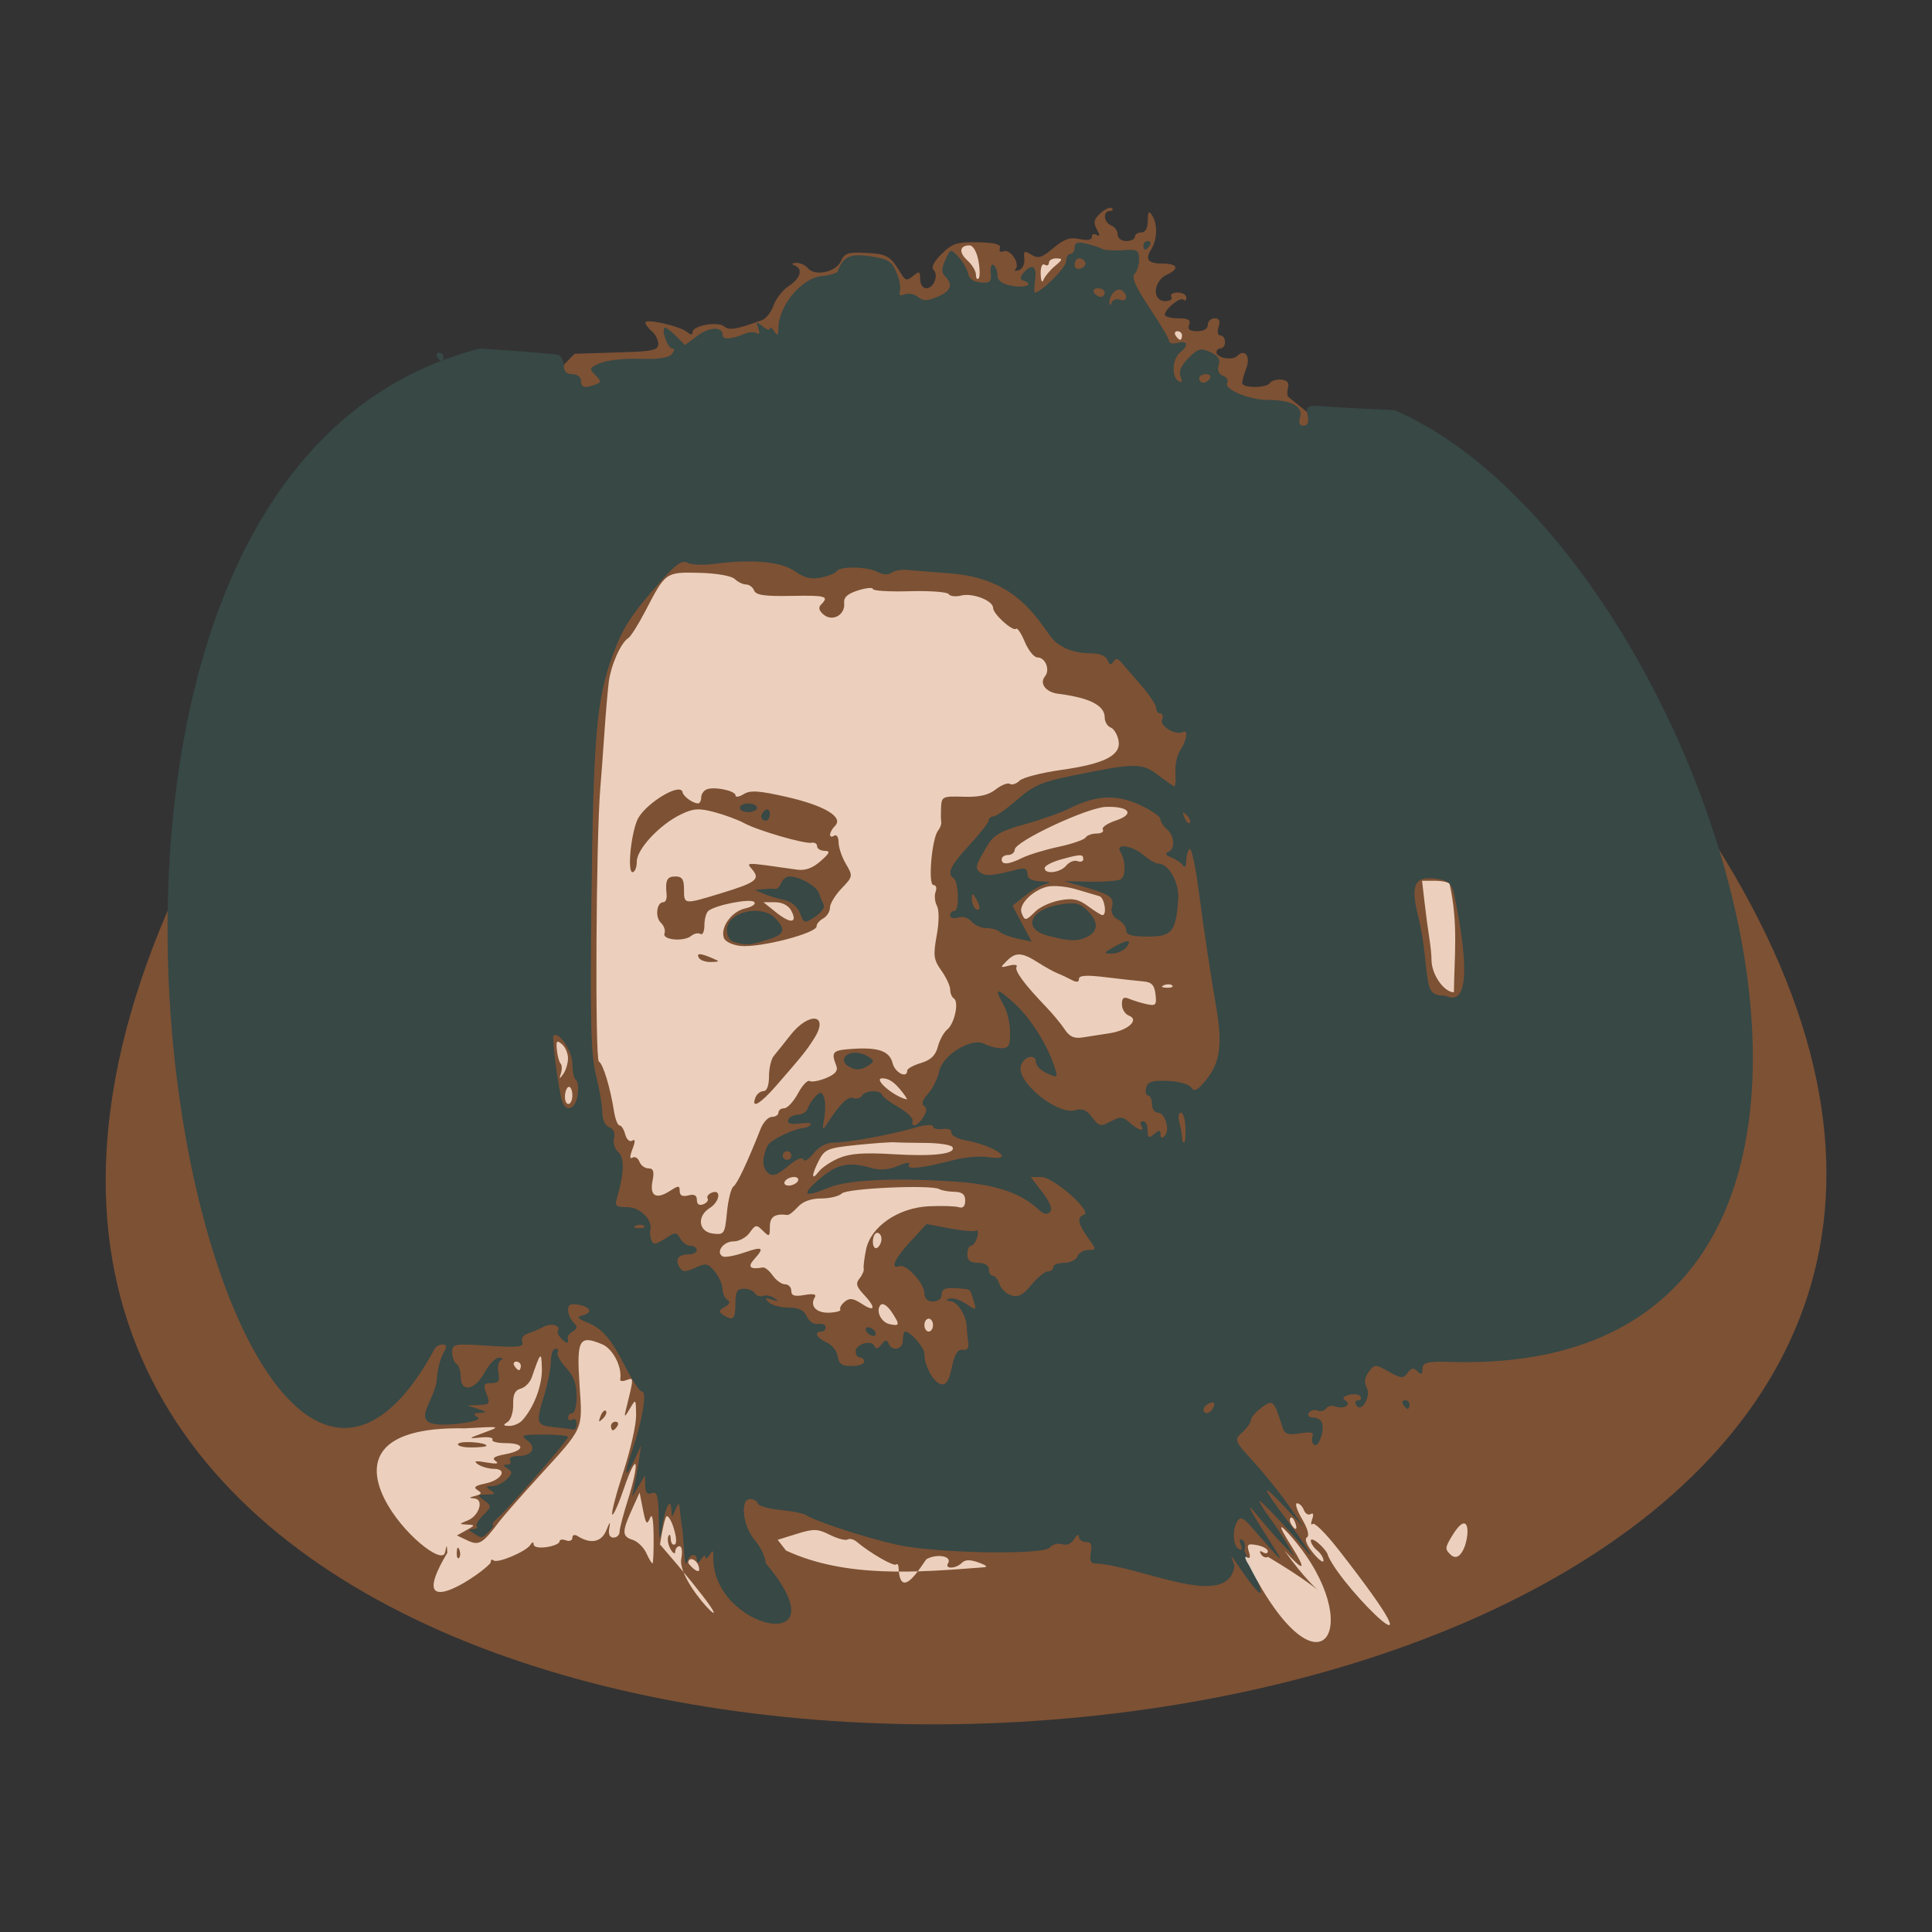 <?xml version="1.0" encoding="UTF-8" standalone="no"?>
<!-- Created with Inkscape (http://www.inkscape.org/) -->

<svg
   xmlns:dc="http://purl.org/dc/elements/1.1/"
   xmlns:cc="http://creativecommons.org/ns#"
   xmlns:rdf="http://www.w3.org/1999/02/22-rdf-syntax-ns#"
   xmlns:svg="http://www.w3.org/2000/svg"
   xmlns="http://www.w3.org/2000/svg"
   xmlns:sodipodi="http://sodipodi.sourceforge.net/DTD/sodipodi-0.dtd"
   xmlns:inkscape="http://www.inkscape.org/namespaces/inkscape"
   width="450"
   height="450"
   viewBox="0 0 119.062 119.062"
   version="1.1"
   id="svg2758"
   inkscape:version="0.92.3 (2405546, 2018-03-11)"
   sodipodi:docname="il-brutto.svg">
  <rect x="0" y="0" width="119.062" height="119.062" fill="#333333" stroke="none"/>
  <defs
     id="defs2752" />
  <sodipodi:namedview
     id="base"
     pagecolor="#ffffff"
     bordercolor="#666666"
     borderopacity="1.0"
     inkscape:pageopacity="0.0"
     inkscape:pageshadow="2"
     inkscape:zoom="1.8444444"
     inkscape:cx="115.21084"
     inkscape:cy="225"
     inkscape:document-units="mm"
     inkscape:current-layer="layer1"
     showgrid="false"
     units="px"
     inkscape:window-width="1920"
     inkscape:window-height="1025"
     inkscape:window-x="0"
     inkscape:window-y="27"
     inkscape:window-maximized="1" />
  <g
     inkscape:label="Layer 1"
     inkscape:groupmode="layer"
     id="layer1"
     transform="translate(0,-177.937)"
     style="display:inline">
    <path
       inkscape:connector-curvature="0"
       style="display:inline;opacity:0.5;vector-effect:none;fill:#c87137;fill-opacity:1;stroke-width:0.265;stroke-linecap:butt;stroke-linejoin:miter;stroke-miterlimit:4;stroke-dasharray:none;stroke-dashoffset:0;stroke-opacity:1"
       d="m 35.406,199.739 c 0.437,-0.016 1.776,-0.058 2.977,-0.094 1.854,-0.055 2.183,-0.133 2.183,-0.516 0,-0.248 -0.179,-0.599 -0.397,-0.78 -0.218,-0.181 -0.397,-0.421 -0.397,-0.533 0,-0.267 2.128,0.213 2.569,0.58 0.232,0.193 0.341,0.195 0.341,0.007 0,-0.401 1.548,-0.68 1.945,-0.351 0.316,0.262 0.726,0.194 2.338,-0.388 0.246,-0.089 0.564,-0.498 0.707,-0.909 0.143,-0.411 0.568,-0.949 0.943,-1.195 0.731,-0.479 0.889,-1.052 0.351,-1.269 -0.211,-0.085 -0.174,-0.141 0.1,-0.154 0.237,-0.011 0.562,0.137 0.723,0.331 0.431,0.52 1.737,0.237 2.037,-0.44 0.218,-0.493 0.439,-0.563 1.575,-0.505 1.277,0.066 1.47,0.183 2.142,1.296 0.251,0.416 0.354,0.433 0.728,0.123 0.381,-0.316 0.435,-0.291 0.435,0.2 0,0.309 0.166,0.562 0.369,0.562 0.467,0 0.789,-0.8 0.456,-1.133 -0.158,-0.158 0.03,-0.525 0.509,-0.994 0.662,-0.647 0.951,-0.739 2.234,-0.709 1.056,0.025 1.438,0.128 1.348,0.363 -0.075,0.196 0.021,0.272 0.237,0.19 0.405,-0.155 1.022,0.775 0.725,1.094 -0.104,0.112 -0.011,0.144 0.208,0.072 0.219,-0.073 0.369,-0.385 0.334,-0.698 -0.055,-0.493 0.002,-0.526 0.436,-0.255 0.417,0.26 0.639,0.193 1.356,-0.41 0.667,-0.561 1.025,-0.684 1.615,-0.555 0.488,0.107 0.758,0.059 0.758,-0.135 0,-0.166 0.131,-0.22 0.291,-0.121 0.21,0.13 0.212,0.033 0.009,-0.348 -0.226,-0.422 -0.177,-0.623 0.24,-1 0.287,-0.26 0.601,-0.394 0.697,-0.298 0.096,0.096 0.036,0.175 -0.134,0.175 -0.449,0 -0.379,0.71 0.088,0.889 0.218,0.084 0.397,0.335 0.397,0.557 0,0.229 0.23,0.405 0.529,0.405 0.291,0 0.529,-0.119 0.529,-0.265 0,-0.146 0.179,-0.265 0.397,-0.265 0.256,0 0.398,-0.259 0.401,-0.728 0.003,-0.567 0.061,-0.64 0.261,-0.331 0.353,0.547 0.328,1.493 -0.056,2.108 -0.389,0.622 -0.187,0.868 0.711,0.868 0.927,0 1.051,0.324 0.262,0.683 -0.851,0.388 -0.934,1.632 -0.108,1.632 0.3,0 0.471,-0.119 0.381,-0.265 -0.09,-0.146 0.082,-0.265 0.381,-0.265 0.3,0 0.545,0.139 0.545,0.309 0,0.17 -0.08,0.229 -0.177,0.132 -0.196,-0.196 -1.146,0.57 -1.146,0.924 0,0.123 0.37,0.224 0.822,0.224 0.622,0 0.785,0.097 0.67,0.397 -0.11,0.287 0.029,0.397 0.501,0.397 0.404,0 0.653,-0.151 0.653,-0.397 0,-0.218 0.187,-0.397 0.415,-0.397 0.294,0 0.366,0.154 0.247,0.529 -0.096,0.304 -0.048,0.529 0.114,0.529 0.155,0 0.282,0.179 0.282,0.397 0,0.218 -0.119,0.397 -0.265,0.397 -0.146,0 -0.265,0.105 -0.265,0.234 0,0.355 0.978,0.535 1.278,0.235 0.471,-0.471 0.841,0.02 0.564,0.749 -0.14,0.368 -0.254,0.781 -0.254,0.917 0,0.323 1.51,0.322 1.709,-3.9e-4 0.084,-0.136 0.396,-0.229 0.693,-0.207 0.379,0.029 0.503,0.181 0.417,0.512 -0.068,0.259 -0.045,0.517 0.05,0.573 127.368,101.861 -161.887,116.947 -44.012,-2.68 z"
       id="path2794" />
    <path
       style="fill:#374845;stroke-width:0.265"
       d="m 67.457,274.285 c -0.242,0 -0.319,-0.218 -0.234,-0.661 0.093,-0.485 0.012,-0.661 -0.301,-0.661 -0.235,0 -0.431,-0.149 -0.436,-0.331 -0.004,-0.182 -0.132,-0.117 -0.284,0.144 -0.171,0.294 -0.455,0.418 -0.748,0.325 -0.26,-0.082 -0.607,0.013 -0.772,0.211 -0.347,0.418 -5.816,0.38 -8.771,-0.061 -1.53,-0.228 -5.448,-1.451 -6.262,-1.954 -0.169,-0.105 -0.882,-0.244 -1.583,-0.31 -0.702,-0.066 -1.317,-0.244 -1.367,-0.395 -0.051,-0.152 -0.261,-0.276 -0.467,-0.276 -0.646,0 -0.457,1.674 0.286,2.539 0.364,0.423 0.661,1.055 0.661,1.404 4.946,5.875 -3.301,4.125 -3.222,-0.368 0.02,-0.428 -0.022,-0.453 -0.225,-0.132 -0.137,0.216 -0.252,0.274 -0.257,0.129 -0.004,-0.146 -0.124,-0.086 -0.265,0.132 -0.171,0.265 -0.258,0.287 -0.261,0.066 -0.006,-0.498 -0.477,-0.397 -0.615,0.132 -0.067,0.255 -0.149,-0.073 -0.182,-0.728 -0.034,-0.655 -0.089,-1.31 -0.123,-1.455 -0.034,-0.146 -0.088,-0.562 -0.12,-0.926 -0.055,-0.613 -0.076,-0.623 -0.286,-0.132 -0.217,0.506 -0.228,0.507 -0.246,0.022 -0.03,-0.819 -0.366,-0.238 -0.564,0.975 -0.173,1.059 -0.184,1.03 -0.216,-0.526 -0.027,-1.346 -0.105,-1.618 -0.43,-1.493 -0.282,0.108 -0.4,-0.028 -0.406,-0.471 l -0.009,-0.624 -0.403,0.661 -0.403,0.661 0.16,-0.758 c 0.088,-0.417 0.215,-1.132 0.282,-1.587 l 0.122,-0.829 -0.4,0.86 c -0.611,1.313 -0.691,1.025 -0.152,-0.544 0.622,-1.809 0.93,-3.623 0.613,-3.623 -0.135,0 -0.564,-0.625 -0.955,-1.389 -0.959,-1.876 -1.48,-2.494 -2.419,-2.872 -0.606,-0.244 -0.684,-0.346 -0.331,-0.43 0.674,-0.16 0.567,-0.519 -0.198,-0.665 -0.491,-0.094 -0.661,-0.013 -0.661,0.313 0,0.242 0.148,0.587 0.329,0.768 0.262,0.262 0.257,0.373 -0.023,0.546 -0.193,0.119 -0.341,0.293 -0.329,0.386 0.056,0.415 -1.4e-4,0.433 -0.347,0.113 -0.203,-0.188 -0.32,-0.422 -0.26,-0.521 0.201,-0.333 -0.403,-0.502 -0.881,-0.245 -0.261,0.14 -0.695,0.323 -0.964,0.408 -0.285,0.089 -0.43,0.31 -0.347,0.527 0.119,0.309 -0.237,0.348 -2.089,0.229 -2.127,-0.137 -2.232,-0.118 -2.232,0.403 0,0.301 0.119,0.621 0.265,0.711 0.146,0.09 0.265,0.454 0.265,0.809 0,0.992 0.879,0.825 1.474,-0.28 0.274,-0.509 0.68,-0.917 0.902,-0.905 0.222,0.011 0.271,0.075 0.111,0.142 -0.161,0.066 -0.236,0.414 -0.168,0.773 0.1,0.525 0.017,0.652 -0.429,0.652 -0.481,0 -0.521,0.087 -0.302,0.661 0.229,0.603 0.187,0.664 -0.47,0.688 l -0.721,0.026 0.661,0.212 c 0.551,0.177 0.573,0.217 0.132,0.242 -0.407,0.023 -0.445,0.084 -0.165,0.261 0.242,0.153 -0.188,0.295 -1.281,0.422 -3.417,0.344 -1.301,-1.251 -1.218,-2.777 0.027,-0.509 0.196,-1.194 0.374,-1.521 0.267,-0.491 0.258,-0.595 -0.054,-0.595 -0.208,0 -0.447,0.18 -0.531,0.399 -13.394,24.488 -30.257,-53.38 2.874,-61.773 2.474,0.154 4.647,0.331 4.829,0.392 0.182,0.061 0.331,0.353 0.331,0.648 0,0.361 0.174,0.537 0.529,0.537 0.294,0 0.529,0.176 0.529,0.397 0,0.426 0.242,0.49 0.898,0.239 0.369,-0.142 0.368,-0.202 -0.017,-0.587 -0.395,-0.395 -0.369,-0.453 0.338,-0.743 0.422,-0.172 1.513,-0.286 2.426,-0.253 1.118,0.041 1.755,-0.054 1.951,-0.29 0.181,-0.219 0.191,-0.351 0.025,-0.351 -0.264,0 -0.664,-1.075 -0.472,-1.267 0.055,-0.055 0.361,0.161 0.68,0.48 l 0.58,0.58 0.783,-0.579 c 0.759,-0.562 1.541,-0.57 1.541,-0.017 0,0.28 0.591,0.235 1.376,-0.106 0.248,-0.108 0.574,-0.119 0.725,-0.026 0.172,0.106 0.207,-0.009 0.095,-0.307 -0.157,-0.419 -0.125,-0.433 0.268,-0.114 0.246,0.2 0.448,0.259 0.45,0.132 0.002,-0.127 0.119,-0.052 0.261,0.166 0.207,0.321 0.257,0.282 0.261,-0.202 0.009,-1.359 1.434,-3.077 2.65,-3.195 0.509,-0.049 0.96,-0.181 1.001,-0.293 0.341,-0.918 0.772,-1.117 2.016,-0.93 1.087,0.163 1.319,0.307 1.611,1.002 0.188,0.447 0.281,0.968 0.208,1.16 -0.089,0.233 0.008,0.293 0.296,0.183 0.236,-0.091 0.607,-0.018 0.823,0.161 0.312,0.259 0.558,0.258 1.187,-0.002 0.84,-0.348 0.995,-0.752 0.484,-1.263 -0.237,-0.237 -0.235,-0.476 0.011,-1.017 0.32,-0.702 0.325,-0.703 0.812,-0.18 0.27,0.29 0.534,0.751 0.586,1.024 0.061,0.316 0.346,0.517 0.782,0.551 0.582,0.045 0.676,-0.045 0.616,-0.591 -0.039,-0.354 0.038,-0.577 0.171,-0.495 0.133,0.082 0.241,0.365 0.241,0.63 0,0.328 0.266,0.534 0.836,0.648 0.832,0.166 1.458,-0.063 0.807,-0.295 -0.263,-0.093 -0.27,-0.208 -0.034,-0.493 0.51,-0.615 0.84,-0.42 0.716,0.423 -0.064,0.437 -0.071,0.794 -0.016,0.794 0.376,0 1.924,-1.543 1.924,-1.918 1e-5,-0.255 0.119,-0.463 0.265,-0.463 0.146,0 0.265,-0.181 0.265,-0.402 0,-0.304 0.177,-0.36 0.728,-0.228 0.4,0.096 0.843,0.24 0.985,0.322 0.141,0.081 0.707,0.115 1.257,0.075 0.896,-0.065 1,-0.007 1,0.557 0,0.346 -0.127,0.756 -0.283,0.912 -0.201,0.201 0.067,0.805 0.926,2.087 0.665,0.992 1.209,1.914 1.209,2.049 0,0.135 0.238,0.184 0.529,0.108 0.625,-0.163 0.692,0.142 0.132,0.606 -0.471,0.391 -0.526,1.477 -0.087,1.748 0.212,0.131 0.253,0.043 0.128,-0.281 -0.123,-0.319 0.036,-0.689 0.489,-1.142 0.586,-0.586 0.754,-0.632 1.344,-0.363 0.489,0.223 0.631,0.444 0.517,0.803 -0.101,0.317 -0.005,0.554 0.264,0.657 0.232,0.089 0.351,0.277 0.264,0.417 -0.25,0.404 1.314,1.071 2.51,1.071 1.44,0 2.187,0.407 1.975,1.074 -0.109,0.344 -0.038,0.513 0.215,0.513 0.256,0 0.339,-0.204 0.257,-0.634 -0.116,-0.608 -0.068,-0.631 1.161,-0.545 0.705,0.049 2.592,0.149 4.193,0.222 19.928,8.628 36.269,60.095 3.01,58.637 -1.038,0 -1.291,0.088 -1.291,0.45 0,0.342 -0.074,0.376 -0.308,0.141 -0.235,-0.235 -0.379,-0.211 -0.606,0.099 -0.266,0.364 -0.39,0.355 -1.16,-0.075 -0.838,-0.469 -0.873,-0.468 -1.236,0.017 -0.253,0.339 -0.295,0.646 -0.129,0.956 0.293,0.547 -0.322,1.607 -0.637,1.098 -0.104,-0.168 -0.055,-0.305 0.108,-0.305 0.163,0 0.229,-0.108 0.148,-0.24 -0.082,-0.132 -0.396,-0.175 -0.699,-0.096 -0.369,0.097 -0.447,0.209 -0.236,0.339 0.423,0.261 -0.094,0.577 -0.617,0.376 -0.217,-0.083 -0.469,-0.029 -0.562,0.12 -0.092,0.149 -0.33,0.209 -0.529,0.132 -0.199,-0.076 -0.44,-0.012 -0.536,0.144 -0.096,0.155 0.004,0.283 0.222,0.283 0.218,0 0.467,0.114 0.553,0.252 0.234,0.378 -0.142,1.62 -0.436,1.439 -0.14,-0.086 -0.194,-0.315 -0.12,-0.508 0.102,-0.265 -0.086,-0.315 -0.771,-0.204 -0.73,0.119 -0.936,0.051 -1.064,-0.35 -0.545,-1.71 -0.59,-1.752 -1.298,-1.237 -0.359,0.261 -0.657,0.606 -0.661,0.765 -0.005,0.159 -0.244,0.503 -0.531,0.763 -0.516,0.467 -0.507,0.492 0.728,1.851 0.688,0.758 1.655,1.962 2.148,2.676 l 0.897,1.299 -1.245,-1.323 c -1.43,-1.518 -1.338,-1.173 0.245,0.926 1.09,1.446 1.885,2.716 1.144,1.829 -1.099,-1.317 -2.864,-3.184 -2.864,-3.031 0,0.098 0.282,0.558 0.626,1.021 0.345,0.463 0.835,1.199 1.09,1.636 l 0.463,0.794 -0.759,-0.795 c -0.417,-0.437 -1.096,-1.211 -1.508,-1.72 -0.85,-1.05 -0.601,-0.532 0.763,1.588 0.951,1.478 0.895,1.434 -1.133,-0.892 -0.52,-0.597 -0.712,-0.682 -0.892,-0.397 -0.331,0.522 -0.29,1.49 0.072,1.714 0.21,0.13 0.254,0.045 0.135,-0.263 -0.107,-0.279 -0.07,-0.389 0.098,-0.286 0.15,0.093 0.201,0.394 0.113,0.67 1.284,2.708 1.636,3.878 -0.586,0.606 -0.263,-0.395 -0.265,-0.336 -0.013,0.302 -0.373,2.849 -5.75,0.01 -8.62,-0.132 z m 7.33,-9.644 c 0.098,-0.256 0.02,-0.335 -0.236,-0.236 -0.211,0.081 -0.383,0.253 -0.383,0.383 0,0.38 0.459,0.271 0.62,-0.147 z m -15.458,-3.521 c 0.284,0.046 0.393,-0.102 0.339,-0.462 -0.044,-0.291 -0.083,-0.708 -0.087,-0.926 -0.013,-0.694 -0.57,-1.587 -1.003,-1.608 -0.286,-0.014 -0.311,-0.064 -0.079,-0.157 0.187,-0.075 0.644,0.064 1.017,0.308 0.667,0.437 0.675,0.435 0.488,-0.174 -0.234,-0.761 -0.158,-0.688 -0.786,-0.755 -0.92,-0.098 -1.191,-0.007 -1.191,0.401 0,0.22 -0.235,0.397 -0.529,0.397 -0.339,0 -0.529,-0.176 -0.529,-0.491 0,-0.617 -1.102,-1.832 -1.531,-1.689 -0.606,0.202 -0.32,-0.444 0.672,-1.519 l 0.993,-1.075 1.416,0.269 c 0.779,0.148 1.512,0.21 1.628,0.137 0.117,-0.072 0.15,0.107 0.074,0.398 -0.076,0.291 -0.244,0.53 -0.372,0.53 -0.129,0 -0.234,0.238 -0.234,0.529 0,0.388 0.176,0.529 0.661,0.529 0.412,0 0.661,0.15 0.661,0.397 0,0.218 0.111,0.397 0.247,0.397 0.136,0 0.32,0.232 0.41,0.516 0.09,0.284 0.417,0.596 0.726,0.694 0.43,0.136 0.722,-0.017 1.243,-0.65 0.375,-0.456 0.83,-0.828 1.012,-0.826 0.182,10e-4 0.331,-0.117 0.331,-0.262 0,-0.146 0.301,-0.265 0.67,-0.265 0.368,0 0.738,-0.179 0.822,-0.397 0.084,-0.218 0.386,-0.397 0.671,-0.397 0.509,0 0.508,-0.015 -0.028,-0.768 -0.623,-0.875 -0.686,-1.258 -0.232,-1.409 0.535,-0.178 -1.891,-2.32 -2.628,-2.32 h -0.661 l 0.723,0.948 c 0.472,0.619 0.633,1.038 0.464,1.208 -0.169,0.169 -0.386,0.138 -0.626,-0.088 -1.16,-1.1 -2.745,-1.63 -5.377,-1.797 -3.687,-0.234 -6.491,-0.093 -7.633,0.384 -1.532,0.64 -1.728,0.468 -0.586,-0.517 1.095,-0.943 1.804,-1.099 3.198,-0.699 0.56,0.16 1.078,0.122 1.662,-0.124 0.524,-0.22 0.781,-0.246 0.67,-0.068 -0.2,0.323 0.82,0.213 2.804,-0.302 0.655,-0.17 1.578,-0.248 2.051,-0.173 1.796,0.284 0.533,-0.678 -1.356,-1.033 -0.517,-0.097 -0.915,-0.313 -0.883,-0.479 0.033,-0.173 -0.198,-0.268 -0.538,-0.22 -0.327,0.045 -0.595,-0.027 -0.595,-0.162 0,-0.137 -0.497,-0.099 -1.124,0.086 -1.455,0.428 -4.139,0.919 -5.024,0.919 -0.425,0 -0.895,0.258 -1.217,0.667 -0.29,0.369 -0.569,0.533 -0.625,0.367 -0.06,-0.179 -0.446,-0.009 -0.955,0.419 -0.655,0.551 -0.939,0.65 -1.21,0.425 -0.374,-0.31 -0.394,-0.915 -0.055,-1.667 0.167,-0.371 1.631,-1.082 2.317,-1.126 0.097,-0.006 0.259,-0.093 0.359,-0.194 0.101,-0.101 -0.196,-0.135 -0.658,-0.076 -0.577,0.073 -0.807,0.006 -0.733,-0.214 0.059,-0.176 0.326,-0.321 0.592,-0.322 0.267,-5.3e-4 0.543,-0.177 0.615,-0.392 0.072,-0.215 0.29,-0.551 0.485,-0.746 0.297,-0.297 0.382,-0.286 0.518,0.07 0.09,0.234 0.095,0.808 0.011,1.276 -0.131,0.733 -0.107,0.783 0.167,0.36 0.808,-1.247 1.292,-1.722 1.624,-1.595 0.198,0.076 0.439,0.011 0.535,-0.144 0.212,-0.343 1.123,-0.376 1.246,-0.046 0.049,0.13 0.505,0.474 1.014,0.763 0.509,0.29 0.896,0.659 0.86,0.822 -0.107,0.478 0.309,0.338 0.659,-0.222 0.222,-0.355 0.235,-0.571 0.044,-0.689 -0.177,-0.11 -0.089,-0.379 0.241,-0.74 0.286,-0.312 0.598,-0.935 0.693,-1.384 0.217,-1.029 2.012,-2.116 2.799,-1.695 0.27,0.144 0.737,0.263 1.037,0.263 0.457,0 0.545,-0.163 0.537,-0.992 -0.005,-0.546 -0.18,-1.29 -0.388,-1.654 -0.633,-1.107 -0.448,-1.127 0.689,-0.077 1.013,0.936 2.038,2.588 2.47,3.982 0.174,0.561 0.143,0.579 -0.495,0.288 -0.374,-0.17 -0.68,-0.469 -0.68,-0.664 0,-0.564 -0.74,-0.41 -0.932,0.194 -0.312,0.982 2.277,3.088 3.37,2.741 0.403,-0.128 0.683,-0.008 1.021,0.441 0.426,0.564 0.523,0.586 1.146,0.252 0.595,-0.319 0.743,-0.309 1.168,0.076 0.536,0.485 0.966,0.592 0.709,0.176 -0.09,-0.146 -0.037,-0.265 0.117,-0.265 0.154,0 0.28,0.253 0.28,0.562 0,0.469 0.065,0.507 0.397,0.232 0.319,-0.265 0.397,-0.261 0.397,0.021 0,0.225 0.091,0.259 0.256,0.094 0.35,-0.35 0.033,-1.437 -0.419,-1.437 -0.201,0 -0.366,-0.238 -0.366,-0.529 0,-0.291 -0.108,-0.529 -0.24,-0.529 -0.132,0 -0.184,-0.213 -0.116,-0.473 0.099,-0.377 0.369,-0.463 1.331,-0.425 0.675,0.027 1.312,0.206 1.445,0.407 0.186,0.28 0.381,0.185 0.892,-0.435 0.881,-1.069 1.044,-2.163 0.661,-4.439 -0.453,-2.698 -0.714,-4.436 -1.113,-7.423 -0.191,-1.431 -0.437,-2.513 -0.546,-2.403 -0.109,0.109 -0.2,0.447 -0.202,0.75 -0.002,0.317 -0.087,0.43 -0.198,0.267 -0.107,-0.156 -0.433,-0.378 -0.724,-0.494 -0.337,-0.134 -0.409,-0.255 -0.198,-0.333 0.455,-0.17 0.416,-1.002 -0.066,-1.402 -0.218,-0.181 -0.399,-0.464 -0.402,-0.628 -0.003,-0.164 -0.583,-0.561 -1.288,-0.883 -1.449,-0.66 -2.676,-0.597 -4.31,0.221 -0.535,0.268 -1.782,0.709 -2.77,0.98 -1.425,0.39 -1.894,0.651 -2.265,1.261 -0.78,1.283 -0.83,1.474 -0.446,1.728 0.342,0.226 0.695,0.194 2.288,-0.209 0.434,-0.11 0.595,-0.035 0.595,0.277 0,0.299 0.259,0.439 0.86,0.464 0.515,0.022 0.644,0.079 0.321,0.143 -0.296,0.059 -0.89,0.388 -1.32,0.731 l -0.782,0.623 0.59,1.106 0.59,1.106 -0.858,-0.181 c -0.472,-0.099 -0.971,-0.287 -1.109,-0.417 -0.138,-0.13 -0.511,-0.237 -0.828,-0.237 -0.317,0 -0.727,-0.181 -0.91,-0.403 -0.193,-0.233 -0.542,-0.337 -0.826,-0.247 -0.271,0.086 -0.492,0.029 -0.492,-0.126 0,-0.155 0.123,-0.282 0.273,-0.282 0.312,0 0.254,-1.822 -0.064,-2.019 -0.431,-0.266 -0.176,-0.797 0.981,-2.039 0.655,-0.703 1.191,-1.388 1.191,-1.521 0,-0.133 0.131,-0.242 0.29,-0.242 0.16,0 0.815,-0.462 1.456,-1.026 0.977,-0.86 1.519,-1.099 3.348,-1.474 3.945,-0.809 4.334,-0.812 5.345,-0.041 0.497,0.379 0.951,0.689 1.01,0.689 0.059,0 0.083,-0.387 0.053,-0.86 -0.03,-0.473 0.108,-1.095 0.307,-1.382 0.384,-0.556 0.495,-1.308 0.163,-1.112 -0.414,0.244 -1.445,-0.353 -1.293,-0.749 0.083,-0.217 0.036,-0.395 -0.105,-0.395 -0.141,0 -0.256,-0.149 -0.256,-0.331 -1.2e-4,-0.182 -0.413,-0.807 -0.918,-1.389 -0.505,-0.582 -1.056,-1.219 -1.225,-1.415 -0.231,-0.268 -0.356,-0.279 -0.501,-0.044 -0.138,0.223 -0.239,0.193 -0.354,-0.106 -0.105,-0.273 -0.487,-0.419 -1.099,-0.419 -0.516,0 -1.204,-0.149 -1.53,-0.331 -0.648,-0.362 -0.627,-0.34 -1.385,-1.402 -1.476,-2.065 -3.18,-3.007 -5.794,-3.203 -1.033,-0.077 -2.177,-0.168 -2.54,-0.202 -0.364,-0.034 -0.803,0.045 -0.975,0.175 -0.188,0.142 -0.525,0.124 -0.843,-0.046 -0.636,-0.34 -2.327,-0.375 -2.527,-0.052 -0.078,0.127 -0.514,0.305 -0.969,0.396 -0.608,0.121 -1.034,0.018 -1.61,-0.393 -0.834,-0.594 -2.67,-0.76 -4.983,-0.45 -0.655,0.088 -1.386,0.056 -1.624,-0.07 -0.332,-0.176 -0.703,0.073 -1.587,1.067 -1.915,2.15 -2.402,2.9 -3.062,4.717 -0.967,2.665 -1.164,4.978 -1.278,15.008 -0.085,7.524 -0.032,9.55 0.283,10.803 0.213,0.849 0.388,1.878 0.388,2.287 0,0.441 0.174,0.811 0.427,0.908 0.267,0.103 0.376,0.357 0.292,0.68 -0.074,0.284 0.044,0.664 0.262,0.846 0.392,0.325 0.366,1.325 -0.072,2.799 -0.157,0.527 -0.083,0.595 0.638,0.595 0.787,0 1.586,0.811 1.406,1.429 -0.038,0.131 -0.006,0.403 0.071,0.605 0.116,0.301 0.264,0.286 0.835,-0.088 0.65,-0.426 0.71,-0.426 0.944,-0.009 0.137,0.245 0.422,0.446 0.633,0.446 0.211,0 0.384,0.119 0.384,0.265 0,0.146 -0.231,0.265 -0.514,0.265 -0.635,0 -0.846,0.306 -0.546,0.791 0.189,0.306 0.354,0.312 0.968,0.032 0.664,-0.303 0.788,-0.278 1.21,0.243 0.258,0.319 0.47,0.798 0.47,1.064 0,0.266 0.134,0.567 0.299,0.669 0.201,0.124 0.148,0.269 -0.164,0.443 -0.377,0.211 -0.395,0.302 -0.1,0.488 0.621,0.393 0.759,0.268 0.759,-0.688 0,-0.74 0.103,-0.926 0.514,-0.926 0.282,0 0.592,0.127 0.688,0.283 0.096,0.155 0.322,0.226 0.503,0.157 0.18,-0.069 0.496,-0.007 0.701,0.139 0.282,0.2 0.243,0.223 -0.156,0.092 -0.424,-0.139 -0.464,-0.107 -0.198,0.16 0.182,0.183 0.729,0.333 1.217,0.333 0.639,0 0.953,0.151 1.127,0.542 0.137,0.308 0.44,0.509 0.701,0.465 0.253,-0.043 0.461,0.046 0.461,0.198 0,0.152 -0.119,0.276 -0.265,0.276 -0.476,0 -0.278,0.398 0.331,0.665 0.327,0.144 0.633,0.529 0.68,0.856 0.066,0.463 0.257,0.595 0.86,0.595 0.426,0 0.775,-0.119 0.775,-0.265 0,-0.146 -0.119,-0.265 -0.265,-0.265 -0.146,0 -0.265,-0.165 -0.265,-0.366 0,-0.459 0.989,-0.744 1.158,-0.334 0.085,0.206 0.222,0.176 0.43,-0.094 0.23,-0.3 0.338,-0.316 0.439,-0.066 0.215,0.531 0.884,0.381 0.884,-0.198 0,-0.291 0.058,-0.529 0.129,-0.529 0.351,0 1.194,0.967 1.194,1.369 0,0.741 0.569,1.774 1.029,1.869 0.313,0.065 0.491,-0.214 0.669,-1.047 0.173,-0.809 0.363,-1.116 0.661,-1.068 z m -5.932,-1.123 c -0.09,-0.146 -0.044,-0.265 0.101,-0.265 0.146,0 0.338,0.119 0.428,0.265 0.09,0.146 0.044,0.265 -0.101,0.265 -0.146,0 -0.338,-0.119 -0.428,-0.265 z m -1.158,-16.379 c -0.201,-0.127 -0.283,-0.363 -0.183,-0.525 0.224,-0.362 0.942,-0.375 1.473,-0.025 0.353,0.232 0.353,0.289 0,0.521 -0.489,0.321 -0.818,0.329 -1.291,0.03 z m 16.372,-7.302 c 0.866,-0.495 1.205,-0.495 0.794,0 -0.181,0.218 -0.583,0.393 -0.892,0.388 -0.53,-0.009 -0.525,-0.031 0.099,-0.388 z m -23.349,-0.315 c -0.282,-0.074 -0.463,-0.374 -0.463,-0.77 0,-1.106 2.171,-1.598 3.002,-0.681 0.657,0.726 0.541,0.989 -0.585,1.326 -1.061,0.318 -1.183,0.326 -1.954,0.124 z m 19.315,-0.4 c -1.599,-0.425 -1.117,-1.625 0.774,-1.927 0.911,-0.145 1.201,-0.08 1.654,0.373 0.687,0.687 0.7,1.244 0.037,1.598 -0.603,0.323 -1.118,0.313 -2.465,-0.044 z m 4.829,-0.334 c 0,-0.213 -0.227,-0.509 -0.505,-0.658 -0.321,-0.172 -0.457,-0.454 -0.374,-0.773 0.156,-0.596 -0.105,-0.783 -1.733,-1.247 l -1.224,-0.349 1.607,0.032 c 0.884,0.017 1.739,-0.05 1.9,-0.149 0.312,-0.193 0.293,-1.177 -0.034,-1.705 -0.329,-0.532 0.749,-0.373 1.421,0.21 0.336,0.291 0.744,0.529 0.908,0.529 0.659,0 1.313,1.175 1.237,2.224 -0.143,1.981 -0.384,2.274 -1.874,2.274 -0.991,0 -1.329,-0.099 -1.329,-0.388 z M 49.302,234.216 c -0.156,-0.411 -0.531,-0.722 -0.989,-0.821 -0.405,-0.087 -0.975,-0.261 -1.266,-0.386 l -0.529,-0.228 0.529,-0.049 c 0.291,-0.027 0.622,-0.034 0.735,-0.015 0.113,0.019 0.275,-0.146 0.359,-0.366 0.084,-0.22 0.313,-0.399 0.509,-0.399 0.627,0 1.654,0.58 1.814,1.024 0.085,0.237 0.219,0.563 0.297,0.725 0.078,0.162 -0.162,0.493 -0.533,0.736 -0.655,0.429 -0.682,0.423 -0.926,-0.22 z m -2.387,-5.953 c 0,-0.137 0.119,-0.323 0.265,-0.412 0.146,-0.09 0.265,0.022 0.265,0.249 0,0.227 -0.119,0.412 -0.265,0.412 -0.146,0 -0.265,-0.112 -0.265,-0.249 z m -1.323,-0.545 c 0,-0.146 0.238,-0.265 0.529,-0.265 0.291,0 0.529,0.119 0.529,0.265 0,0.146 -0.238,0.265 -0.529,0.265 -0.291,0 -0.529,-0.119 -0.529,-0.265 z m -5.892,25.769 c -0.088,-0.088 -0.316,-0.097 -0.507,-0.021 -0.211,0.085 -0.148,0.147 0.16,0.16 0.279,0.011 0.435,-0.051 0.347,-0.139 z m 9.067,-4.338 c 0,-0.146 -0.119,-0.265 -0.265,-0.265 -0.146,0 -0.265,0.119 -0.265,0.265 0,0.146 0.119,0.265 0.265,0.265 0.146,0 0.265,-0.119 0.265,-0.265 z m 24.291,-1.72 c -0.019,-0.509 -0.148,-0.926 -0.287,-0.926 -0.139,0 -0.181,0.268 -0.093,0.595 0.088,0.327 0.161,0.744 0.163,0.926 0.002,0.182 0.059,0.331 0.128,0.331 0.068,0 0.109,-0.417 0.089,-0.926 z m -37.462,-1.996 c 0.065,-0.443 0.019,-0.867 -0.102,-0.942 -0.121,-0.075 -0.22,-0.527 -0.22,-1.006 0,-0.769 -0.862,-2.046 -1.162,-1.722 -0.114,0.124 0.301,3.307 0.522,4.011 0.235,0.746 0.834,0.532 0.962,-0.342 z m 54.029,-12.332 c -0.124,-0.615 -0.341,-0.868 -0.828,-0.961 -1.61,-0.308 -1.919,0.21 -1.386,2.324 0.147,0.582 0.327,1.654 0.399,2.381 0.232,2.321 0.273,2.398 1.297,2.467 1.877,0.892 0.937,-4.177 0.518,-6.212 z m -29.449,0.259 c -0.231,-0.397 -0.282,-0.408 -0.289,-0.064 -0.009,0.446 0.27,0.847 0.457,0.659 0.062,-0.062 -0.014,-0.33 -0.168,-0.595 z m 12.965,-5.184 c -0.261,-0.259 -0.292,-0.229 -0.148,0.148 0.099,0.261 0.247,0.408 0.329,0.326 0.082,-0.082 1.7e-4,-0.295 -0.181,-0.474 z m 1.422,-26.917 c 0.09,-0.146 -0.022,-0.265 -0.249,-0.265 -0.227,0 -0.412,0.119 -0.412,0.265 0,0.146 0.112,0.265 0.249,0.265 0.137,0 0.323,-0.119 0.412,-0.265 z m -47.228,-1.323 c 0,-0.146 -0.126,-0.265 -0.28,-0.265 -0.154,0 -0.207,0.119 -0.117,0.265 0.09,0.146 0.216,0.265 0.28,0.265 0.064,0 0.117,-0.119 0.117,-0.265 z m 41.689,-3.529 c 0.445,0.171 0.517,-0.324 0.086,-0.591 -0.299,-0.185 -0.77,0.332 -0.739,0.812 0.009,0.146 0.075,0.122 0.145,-0.051 0.071,-0.174 0.299,-0.25 0.508,-0.17 z m -0.943,-0.44 c 0,-0.146 -0.186,-0.265 -0.412,-0.265 -0.227,0 -0.339,0.119 -0.249,0.265 0.09,0.146 0.276,0.265 0.412,0.265 0.137,0 0.249,-0.119 0.249,-0.265 z m -1.208,-1.88 c -0.231,-0.374 -0.644,-0.276 -0.644,0.152 0,0.236 0.155,0.329 0.395,0.237 0.217,-0.083 0.329,-0.258 0.249,-0.389 z m -37.686,78.344 c -0.327,-0.211 -0.331,-0.257 -0.022,-0.261 0.206,-0.002 0.305,-0.073 0.22,-0.158 -0.085,-0.085 0.092,-0.401 0.393,-0.702 0.529,-0.529 0.531,-0.56 0.06,-0.904 -0.458,-0.335 -0.449,-0.357 0.158,-0.361 0.514,-0.003 0.565,-0.056 0.249,-0.261 -0.336,-0.217 -0.323,-0.257 0.085,-0.261 0.265,-0.002 0.671,-0.193 0.903,-0.425 0.357,-0.357 0.365,-0.457 0.047,-0.657 -0.287,-0.181 -0.293,-0.237 -0.027,-0.241 0.19,-0.002 0.273,-0.123 0.183,-0.269 -0.092,-0.149 0.124,-0.265 0.498,-0.265 0.869,0 1.164,-0.517 0.55,-0.966 -0.43,-0.315 -0.31,-0.357 1.018,-0.357 0.828,0 1.506,0.067 1.506,0.149 0,0.193 -3.599,4.341 -4.29,4.944 -0.292,0.255 -0.449,0.463 -0.35,0.463 0.099,0 0.002,0.179 -0.216,0.397 -0.465,0.465 -0.452,0.463 -0.964,0.132 z m 4.961,-6.543 c -1.115,-0.117 -1.144,-0.215 -0.592,-2.032 0.217,-0.714 0.394,-1.637 0.394,-2.051 0,-0.413 0.126,-0.752 0.28,-0.752 0.154,0 0.216,0.104 0.137,0.231 -0.079,0.127 0.152,0.55 0.514,0.94 0.468,0.506 0.656,1.008 0.656,1.753 0,0.575 -0.119,1.045 -0.265,1.045 -0.146,0 -0.265,0.126 -0.265,0.28 0,0.154 0.119,0.207 0.265,0.117 0.146,-0.09 0.265,0.022 0.265,0.249 0,0.227 -0.089,0.392 -0.198,0.368 -0.109,-0.025 -0.645,-0.091 -1.191,-0.148 z m 52.321,-1.395 c -0.09,-0.146 -0.037,-0.265 0.117,-0.265 0.154,0 0.28,0.119 0.28,0.265 0,0.146 -0.052,0.265 -0.117,0.265 -0.064,0 -0.19,-0.119 -0.28,-0.265 z m -16.007,-71.438 c 0,-0.146 0.126,-0.265 0.28,-0.265 0.154,0 0.207,0.119 0.117,0.265 -0.09,0.146 -0.216,0.265 -0.28,0.265 -0.064,0 -0.117,-0.119 -0.117,-0.265 z"
       id="path850"
       inkscape:connector-curvature="0"
       sodipodi:nodetypes="ccsccccccccscccccccccccccccccccccccccscsccsccccccsccscsccccscccccccccscccsssccssssccccscccccccccscccccccccsccsscccscssccssccscccccccccscscsccscscsccscccccccsccccscccccccscsccccsccccccccccccscccccccccssscscsccsssssccccsscsccsccccsccccccccccscscccccccccccccccccccccccccscccccscccsscsscscssscccccscccccccscssccsccccccscsccssccsssccsssccscccccscccccccccccccccsccccsccccssscccscccsscccccsccssccsssscscssscscccccscccccccccccccccccccccccccscccccscscccscccccscccccsssssscssscscccscsssccccsccccscccccscccccccccccccssscsccsscsccccsccssccccccccccccscccsssscscccccssccssscscccssscsscsss" />
    <path
       inkscape:connector-curvature="0"
       id="path848-2"
       style="opacity:0.85;vector-effect:none;fill:#ffe6d5;fill-opacity:1;stroke-width:0.265;stroke-linecap:butt;stroke-linejoin:miter;stroke-miterlimit:4;stroke-dasharray:none;stroke-dashoffset:0;stroke-opacity:1"
       d="m 60.296,193.996 c -0.102,-0.542 -0.332,-0.938 -0.545,-0.938 -0.62,0 -0.681,0.433 -0.13,0.932 0.288,0.26 0.523,0.653 0.523,0.873 0,0.22 0.074,0.326 0.164,0.236 0.09,-0.09 0.085,-0.586 -0.012,-1.102 z m 4.718,0.336 c 0.488,-0.408 0.499,-0.464 0.091,-0.472 -0.255,-0.005 -0.463,0.117 -0.463,0.271 0,0.154 -0.119,0.207 -0.265,0.117 -0.154,-0.095 -0.256,0.147 -0.244,0.58 0.012,0.42 0.087,0.575 0.173,0.356 0.084,-0.213 0.402,-0.596 0.707,-0.851 z m 7.83,4.281 c 0,-0.146 -0.126,-0.265 -0.28,-0.265 -0.154,0 -0.207,0.119 -0.117,0.265 0.09,0.146 0.216,0.265 0.28,0.265 0.064,0 0.117,-0.119 0.117,-0.265 z m -9.843,32.19 c 0.393,-0.194 1.397,-0.5 2.231,-0.679 0.834,-0.179 1.585,-0.437 1.669,-0.573 0.084,-0.136 0.391,-0.247 0.682,-0.247 0.291,0 0.462,-0.109 0.379,-0.243 -0.083,-0.134 0.278,-0.385 0.802,-0.558 1.193,-0.394 0.837,-0.887 -0.608,-0.841 -1.152,0.037 -5.607,2.124 -5.622,2.634 -0.005,0.182 -0.188,0.331 -0.407,0.331 -0.218,0 -0.397,0.119 -0.397,0.265 0,0.361 0.419,0.332 1.27,-0.089 z m 2.709,0.474 c 0.187,-0.225 0.499,-0.348 0.694,-0.273 0.195,0.075 0.354,0.021 0.354,-0.12 0,-0.322 -0.16,-0.319 -1.389,0.022 -0.546,0.152 -0.992,0.389 -0.992,0.528 0,0.404 0.962,0.291 1.333,-0.157 z m -1.898,2.826 c 0.271,-0.271 0.944,-0.578 1.496,-0.681 0.797,-0.15 1.155,-0.076 1.745,0.361 0.408,0.302 0.807,0.549 0.885,0.549 0.3,0 0.127,-1.079 -0.188,-1.168 -0.182,-0.051 -0.826,-0.241 -1.432,-0.423 -0.606,-0.182 -1.412,-0.252 -1.793,-0.157 -0.911,0.229 -1.764,1.103 -1.57,1.609 0.197,0.513 0.259,0.507 0.855,-0.09 z m 8.431,4.566 c -0.088,-0.088 -0.316,-0.097 -0.507,-0.021 -0.211,0.085 -0.148,0.147 0.16,0.16 0.279,0.011 0.435,-0.051 0.347,-0.139 z m 17.09,-6.256 c -0.064,-0.109 -0.472,-0.198 -0.907,-0.198 h -0.79 l 0.161,1.389 c 0.089,0.764 0.22,1.746 0.292,2.183 0.072,0.437 0.13,1.021 0.129,1.299 -0.003,0.889 0.758,1.993 1.381,2.004 0.023,-2.192 0.281,-4.242 -0.265,-6.677 z m -20.948,9.198 c 1.145,-0.178 1.853,-0.83 1.181,-1.088 -0.235,-0.09 -0.427,-0.402 -0.427,-0.693 0,-0.402 0.112,-0.482 0.463,-0.335 0.255,0.107 0.74,0.255 1.079,0.328 0.544,0.117 0.606,0.046 0.529,-0.608 -0.067,-0.572 -0.238,-0.754 -0.749,-0.797 -0.364,-0.031 -1.406,-0.147 -2.315,-0.258 -1.187,-0.145 -1.654,-0.116 -1.654,0.103 0,0.208 -0.147,0.226 -0.463,0.057 -0.255,-0.136 -0.642,-0.317 -0.86,-0.402 -0.218,-0.085 -0.754,-0.383 -1.191,-0.661 -1,-0.639 -1.38,-0.658 -1.937,-0.101 -0.416,0.416 -0.406,0.435 0.152,0.289 0.328,-0.086 0.532,-0.053 0.455,0.073 -0.144,0.232 0.471,1.068 1.815,2.466 0.412,0.428 0.928,1.053 1.148,1.388 0.293,0.448 0.585,0.58 1.103,0.499 0.387,-0.06 1.139,-0.178 1.67,-0.26 z m -33.381,1.55 c 0.002,-0.31 -0.167,-0.705 -0.377,-0.879 -0.317,-0.263 -0.369,-0.201 -0.308,0.365 0.04,0.375 0.144,0.752 0.23,0.839 0.087,0.087 0.095,0.354 0.019,0.595 -0.12,0.376 -0.099,0.382 0.146,0.04 0.157,-0.218 0.287,-0.65 0.29,-0.96 z m 20.608,2.084 c -0.483,-0.616 -0.822,-0.851 -1.233,-0.856 -0.617,-0.007 0.692,1.127 1.498,1.298 0.054,0.011 -0.065,-0.187 -0.265,-0.442 z m -20.339,0.198 c 0,-0.291 -0.094,-0.529 -0.208,-0.529 -0.115,0 -0.226,0.238 -0.248,0.529 -0.022,0.291 0.072,0.529 0.208,0.529 0.136,0 0.248,-0.238 0.248,-0.529 z m 16.446,3.857 c 0.675,-0.282 1.544,-0.343 3.328,-0.234 2.495,0.153 3.907,-0.019 3.645,-0.443 -0.083,-0.134 -0.832,-0.247 -1.664,-0.252 -0.832,-0.004 -1.692,-0.022 -1.91,-0.039 -0.218,-0.017 -1.266,0.058 -2.329,0.166 -1.758,0.18 -1.966,0.264 -2.315,0.939 -0.475,0.919 -0.485,1.321 -0.017,0.704 0.192,-0.253 0.761,-0.632 1.263,-0.842 z m -2.556,1.435 c 0.09,-0.146 -0.015,-0.265 -0.233,-0.265 -0.218,0 -0.47,0.119 -0.56,0.265 -0.09,0.146 0.015,0.265 0.233,0.265 0.218,0 0.47,-0.119 0.56,-0.265 z m -0.405,-16.685 c -0.169,-0.315 -0.552,-0.513 -0.993,-0.512 l -0.718,0.001 0.794,0.635 c 0.89,0.712 1.333,0.652 0.918,-0.124 z m -3.115,2.183 c -0.481,-0.048 -0.944,-0.265 -1.027,-0.483 -0.248,-0.647 0.463,-1.645 1.305,-1.83 0.433,-0.095 0.681,-0.273 0.556,-0.398 -0.236,-0.236 -2.433,0.198 -2.836,0.561 -0.127,0.115 -0.232,0.513 -0.232,0.885 0,0.372 -0.109,0.609 -0.243,0.526 -0.134,-0.083 -0.387,-0.031 -0.562,0.114 -0.459,0.38 -1.81,0.257 -1.654,-0.15 0.069,-0.181 -0.031,-0.475 -0.222,-0.654 -0.373,-0.349 -0.265,-1.267 0.149,-1.267 0.138,0 0.229,-0.208 0.203,-0.463 -0.091,-0.896 0.019,-1.124 0.543,-1.124 0.412,0 0.529,0.176 0.529,0.794 0,0.945 -0.016,0.943 2.287,0.24 2.152,-0.657 2.42,-0.859 1.928,-1.453 -0.393,-0.473 -0.572,-0.473 2.745,-0.002 0.511,0.073 0.964,-0.09 1.455,-0.522 0.575,-0.506 0.623,-0.629 0.25,-0.636 -0.255,-0.005 -0.463,-0.133 -0.463,-0.285 0,-0.152 -0.149,-0.248 -0.331,-0.213 -0.445,0.085 -3.342,-0.757 -4.167,-1.211 -0.364,-0.2 -1.18,-0.503 -1.813,-0.672 -0.964,-0.258 -1.299,-0.238 -2.057,0.122 -1.313,0.623 -2.744,2.147 -2.744,2.921 0,0.359 -0.119,0.653 -0.265,0.653 -0.309,0 -0.119,-2.175 0.278,-3.175 0.39,-0.981 2.685,-2.409 2.809,-1.748 0.048,0.256 0.634,0.679 0.949,0.685 0.109,0.002 0.198,-0.162 0.198,-0.365 0,-0.203 0.156,-0.429 0.347,-0.502 0.482,-0.185 1.769,0.087 1.769,0.374 0,0.13 0.227,0.094 0.505,-0.08 0.401,-0.251 0.948,-0.214 2.659,0.176 2.323,0.531 3.508,1.241 2.969,1.781 -0.38,0.38 -0.415,0.83 -0.047,0.603 0.146,-0.09 0.265,0.093 0.265,0.407 0,0.314 0.203,0.914 0.451,1.334 0.442,0.747 0.436,0.779 -0.265,1.511 -0.394,0.411 -0.716,0.943 -0.716,1.182 0,0.239 -0.189,0.541 -0.421,0.671 -0.231,0.129 -0.412,0.344 -0.402,0.476 0.033,0.424 -3.476,1.336 -4.683,1.217 z m -2.565,0.743 c -0.193,-0.313 0.066,-0.313 0.794,0 0.51,0.219 0.508,0.228 -0.051,0.246 -0.319,0.01 -0.653,-0.1 -0.743,-0.246 z m 3.476,8.599 c 0.084,-0.218 0.306,-0.397 0.494,-0.397 0.213,0 0.342,-0.342 0.342,-0.909 0,-0.5 0.132,-1.065 0.294,-1.257 0.162,-0.191 0.62,-0.765 1.019,-1.274 1.155,-1.476 2.423,-1.311 1.472,0.191 -0.482,0.761 -0.693,1.024 -2.343,2.918 -0.988,1.134 -1.559,1.459 -1.278,0.728 z m -1.353,5.478 c 0.235,-0.167 0.85,-1.47 1.678,-3.56 0.159,-0.4 0.469,-0.728 0.691,-0.728 0.221,0 0.403,-0.119 0.403,-0.265 0,-0.146 0.16,-0.265 0.355,-0.265 0.195,0 0.576,-0.409 0.845,-0.91 0.269,-0.5 0.593,-0.846 0.719,-0.768 0.126,0.078 0.585,-0.006 1.021,-0.186 0.563,-0.233 0.744,-0.451 0.626,-0.753 -0.331,-0.85 -0.239,-0.956 0.911,-1.038 1.676,-0.12 2.368,0.118 2.559,0.881 0.148,0.59 0.901,0.964 0.901,0.448 0,-0.115 0.38,-0.324 0.845,-0.463 0.606,-0.182 0.901,-0.466 1.042,-1.006 0.108,-0.414 0.369,-0.89 0.579,-1.058 0.45,-0.36 0.738,-1.711 0.408,-1.915 -0.126,-0.078 -0.229,-0.325 -0.229,-0.548 0,-0.224 -0.244,-0.749 -0.542,-1.168 -0.477,-0.669 -0.512,-0.931 -0.289,-2.155 0.152,-0.836 0.158,-1.572 0.014,-1.84 -0.131,-0.246 -0.167,-0.634 -0.079,-0.863 0.088,-0.229 0.027,-0.416 -0.136,-0.416 -0.344,0 -0.102,-2.854 0.284,-3.346 0.131,-0.167 0.22,-0.405 0.197,-0.529 -0.022,-0.124 -0.026,-0.537 -0.009,-0.917 0.03,-0.657 0.098,-0.689 1.386,-0.648 0.97,0.031 1.532,-0.097 1.982,-0.451 0.345,-0.272 0.738,-0.425 0.873,-0.342 0.135,0.084 0.404,-0.006 0.598,-0.198 0.194,-0.192 1.343,-0.489 2.554,-0.66 2.703,-0.381 3.718,-0.904 3.541,-1.827 -0.069,-0.358 -0.287,-0.714 -0.486,-0.79 -0.199,-0.076 -0.362,-0.35 -0.362,-0.607 0,-0.753 -0.924,-1.225 -2.883,-1.473 -0.751,-0.095 -1.158,-0.638 -0.801,-1.068 0.332,-0.4 0.03,-1.167 -0.458,-1.167 -0.21,0 -0.562,-0.43 -0.781,-0.955 -0.219,-0.525 -0.462,-0.892 -0.538,-0.815 -0.196,0.196 -1.417,-0.906 -1.417,-1.278 0,-0.455 -1.261,-0.946 -1.971,-0.768 -0.34,0.085 -0.685,0.046 -0.768,-0.088 -0.083,-0.134 -1.167,-0.214 -2.41,-0.178 -1.243,0.036 -2.26,-0.025 -2.26,-0.136 0,-0.111 -0.41,-0.072 -0.912,0.085 -0.652,0.204 -0.897,0.427 -0.86,0.783 0.076,0.721 -0.712,1.168 -1.26,0.714 -0.298,-0.248 -0.346,-0.442 -0.154,-0.633 0.506,-0.506 0.29,-0.567 -1.858,-0.525 -1.62,0.032 -2.169,-0.048 -2.277,-0.331 -0.079,-0.205 -0.3,-0.372 -0.493,-0.372 -0.192,0 -0.507,-0.152 -0.699,-0.337 -0.204,-0.196 -1.116,-0.356 -2.184,-0.381 -2.078,-0.051 -2.075,-0.053 -3.326,2.353 -0.43,0.826 -0.904,1.578 -1.054,1.67 -0.457,0.282 -1.072,1.672 -1.202,2.717 -0.068,0.544 -0.188,1.942 -0.267,3.106 -0.079,1.164 -0.193,2.712 -0.255,3.44 -0.262,3.103 -0.332,16.676 -0.087,16.828 0.267,0.165 0.696,1.581 0.935,3.081 0.075,0.473 0.229,0.86 0.341,0.86 0.113,0 0.27,0.25 0.35,0.556 0.08,0.306 0.272,0.477 0.427,0.382 0.197,-0.122 0.202,0.035 0.019,0.518 -0.176,0.462 -0.175,0.637 0.003,0.528 0.146,-0.09 0.337,0.022 0.424,0.249 0.087,0.228 0.339,0.414 0.56,0.414 0.303,0 0.364,0.19 0.247,0.775 -0.186,0.929 0.228,1.162 1.081,0.609 0.526,-0.341 0.595,-0.339 0.595,0.016 0,0.272 0.171,0.358 0.529,0.264 0.365,-0.095 0.529,-0.008 0.529,0.281 0,0.263 0.147,0.363 0.395,0.268 0.217,-0.083 0.337,-0.246 0.266,-0.361 -0.071,-0.115 0.049,-0.277 0.266,-0.361 0.597,-0.229 0.485,0.565 -0.134,0.951 -0.814,0.508 -0.692,1.472 0.198,1.575 0.699,0.08 0.733,0.028 0.864,-1.318 0.075,-0.771 0.255,-1.485 0.4,-1.587 z m 9.121,3.238 c 0,-0.21 -0.119,-0.381 -0.265,-0.381 -0.146,0 -0.265,0.245 -0.265,0.545 0,0.3 0.119,0.471 0.265,0.381 0.146,-0.09 0.265,-0.335 0.265,-0.545 z m -2.537,4.345 c -0.057,-0.093 0.066,-0.309 0.273,-0.481 0.294,-0.244 0.525,-0.215 1.055,0.133 0.827,0.542 0.884,0.24 0.111,-0.583 -0.45,-0.479 -0.503,-0.683 -0.255,-0.981 0.172,-0.207 0.288,-0.479 0.259,-0.603 -0.03,-0.124 0.037,-0.66 0.147,-1.191 0.295,-1.414 1.989,-2.571 3.89,-2.657 0.782,-0.035 1.6,-0.009 1.819,0.059 0.262,0.081 0.397,-0.057 0.397,-0.406 0,-0.386 -0.181,-0.533 -0.668,-0.543 -0.367,-0.008 -0.784,-0.082 -0.926,-0.165 -0.484,-0.284 -5.689,-0.053 -6.008,0.267 -0.17,0.17 -0.743,0.309 -1.273,0.309 -0.622,0 -1.131,0.184 -1.434,0.519 -0.258,0.285 -0.545,0.509 -0.636,0.498 -0.786,-0.098 -1.093,0.105 -1.093,0.722 0,0.627 -0.033,0.647 -0.429,0.251 -0.395,-0.396 -0.458,-0.387 -0.809,0.113 -0.209,0.298 -0.658,0.542 -0.998,0.542 -0.627,0 -1.112,0.656 -0.681,0.922 0.129,0.08 0.72,-0.021 1.311,-0.225 1.177,-0.406 1.301,-0.327 0.638,0.406 -0.429,0.474 -0.244,0.647 0.537,0.504 0.128,-0.023 0.402,0.201 0.61,0.498 0.208,0.297 0.55,0.54 0.76,0.54 0.21,0 0.382,0.18 0.382,0.401 0,0.302 0.2,0.365 0.814,0.257 0.543,-0.096 0.755,-0.049 0.638,0.141 -0.328,0.531 0.088,0.979 0.881,0.95 0.435,-0.016 0.744,-0.105 0.687,-0.198 z m 3.18,0.178 c -0.265,-0.404 -0.556,-0.6 -0.691,-0.464 -0.328,0.328 0.005,1.066 0.534,1.185 0.644,0.144 0.664,0.052 0.158,-0.721 z m 2.532,0.784 c 0,-0.218 -0.119,-0.397 -0.265,-0.397 -0.146,0 -0.265,0.179 -0.265,0.397 0,0.218 0.119,0.397 0.265,0.397 0.146,0 0.265,-0.179 0.265,-0.397 z m -25.4,2.514 c 0,-0.146 -0.126,-0.265 -0.28,-0.265 -0.154,0 -0.207,0.119 -0.117,0.265 0.09,0.146 0.216,0.265 0.28,0.265 0.064,0 0.117,-0.119 0.117,-0.265 z m 0.085,3.361 c 0.717,-0.789 1.236,-2.152 1.211,-3.184 -0.026,-1.109 -0.072,-1.07 -0.62,0.526 -0.108,0.314 -0.416,0.628 -0.684,0.698 -0.353,0.092 -0.481,0.361 -0.464,0.976 0.013,0.466 -0.143,0.954 -0.348,1.083 -0.296,0.187 -0.274,0.236 0.11,0.239 0.265,0.002 0.622,-0.15 0.794,-0.339 z m 47.631,6.284 c -0.086,-0.225 -0.213,-0.352 -0.283,-0.282 -0.069,0.069 -0.048,0.253 0.048,0.408 0.261,0.422 0.413,0.34 0.234,-0.126 z m 9.636,0.891 c -0.413,0.699 -0.412,0.773 0.009,1.152 1.021,0.751 1.562,-3.781 -0.009,-1.152 z m -49.169,-0.019 c -0.013,-1.118 -0.088,-1.482 -0.233,-1.124 -0.179,0.442 -0.249,0.355 -0.423,-0.529 l -0.208,-1.058 -0.478,1.058 c -0.617,1.367 -0.609,1.647 0.053,1.857 0.3,0.095 0.676,0.46 0.836,0.812 0.16,0.351 0.331,0.639 0.381,0.639 0.049,0 0.082,-0.744 0.071,-1.654 z m 2.76,1.786 c -0.166,-0.432 -0.625,-0.546 -0.625,-0.154 0.27,0.374 0.845,0.82 0.625,0.154 z m -6.032,-9.206 c 0.099,-0.261 0.247,-0.408 0.329,-0.326 0.082,0.082 1.72e-4,0.295 -0.181,0.474 -0.261,0.259 -0.292,0.229 -0.148,-0.148 z m 0.644,0.607 c 0,-0.146 0.126,-0.265 0.28,-0.265 0.154,0 0.207,0.119 0.117,0.265 -0.09,0.146 -0.216,0.265 -0.28,0.265 -0.064,0 -0.117,-0.119 -0.117,-0.265 z m -9.42,1.102 c 0.129,-0.209 1.747,-0.099 1.747,0.118 0,0.056 -0.424,0.102 -0.942,0.102 -0.518,0 -0.88,-0.099 -0.805,-0.22 z m -0.084,6.681 c 0.013,-0.308 0.075,-0.371 0.16,-0.16 0.076,0.191 0.067,0.419 -0.021,0.507 -0.088,0.088 -0.15,-0.068 -0.139,-0.347 z m -0.725,0.022 c 0.112,-0.521 0.114,-0.521 0.144,0.008 -2.901,4.838 2.592,0.985 2.677,0.579 0,-0.153 0.075,-0.204 0.166,-0.113 0.216,0.216 2.004,-0.532 2.268,-0.948 0.124,-0.195 0.205,-0.209 0.208,-0.036 0.002,0.166 0.336,0.236 0.798,0.168 0.437,-0.064 0.794,-0.218 0.794,-0.343 0,-0.124 0.179,-0.158 0.397,-0.074 0.218,0.084 0.397,0.013 0.397,-0.156 0,-0.181 0.137,-0.223 0.331,-0.101 0.807,0.506 1.473,0.367 1.765,-0.369 0.211,-0.532 0.261,-0.57 0.181,-0.138 -0.072,0.388 0.019,0.595 0.262,0.595 0.205,0 0.372,-0.163 0.372,-0.362 0,-0.199 0.242,-1.119 0.537,-2.044 0.295,-0.925 0.498,-1.863 0.45,-2.085 -0.048,-0.222 -0.361,0.408 -0.697,1.399 -0.335,0.992 -0.669,1.743 -0.742,1.67 -0.073,-0.073 0.231,-1.241 0.675,-2.597 0.444,-1.355 0.802,-2.936 0.795,-3.513 -0.012,-1.04 -0.016,-1.044 -0.394,-0.397 -0.293,0.501 -0.351,0.529 -0.251,0.123 0.514,-2.082 0.514,-2.077 0.066,-1.905 -0.238,0.091 -0.419,0.081 -0.401,-0.023 0.133,-0.777 -0.446,-1.904 -1.121,-2.183 -1.41,-0.584 -1.569,-0.3 -1.387,2.48 0.188,2.869 0.323,2.568 -2.57,5.743 -1.085,1.191 -2.151,2.404 -2.369,2.696 -1.025,1.371 -1.254,1.509 -1.952,1.18 l -0.663,-0.313 0.58,-0.322 c 0.553,-0.308 0.556,-0.324 0.051,-0.348 -0.51,-0.025 -0.509,-0.035 0.029,-0.252 0.718,-0.29 1.027,-1.316 0.409,-1.359 -0.345,-0.024 -0.331,-0.058 0.063,-0.159 0.402,-0.103 0.428,-0.174 0.132,-0.358 -0.27,-0.168 -0.144,-0.275 0.474,-0.4 1.007,-0.203 1.421,-0.902 0.538,-0.908 -0.323,-0.002 -0.766,-0.129 -0.984,-0.281 -0.294,-0.205 -0.157,-0.234 0.529,-0.112 0.607,0.108 0.803,0.08 0.569,-0.082 -0.261,-0.18 -0.1,-0.295 0.595,-0.425 1.226,-0.23 1.233,-0.684 0.011,-0.684 -0.518,0 -0.881,-0.098 -0.808,-0.217 0.074,-0.119 -0.247,-0.179 -0.712,-0.132 -0.806,0.08 -0.796,0.066 0.212,-0.304 1.044,-0.383 1.027,-0.387 -1.191,-0.258 -11.264,-0.218 -1.593,9.183 -1.233,7.659 z m 14.561,0.365 c 0.085,-0.423 0.037,-0.762 -0.106,-0.762 -0.142,0 -0.262,0.149 -0.266,0.331 -0.004,0.182 -0.132,0.118 -0.283,-0.142 -0.151,-0.26 -0.217,-0.617 -0.145,-0.794 0.072,-0.176 0.14,-0.105 0.151,0.158 0.012,0.263 0.129,0.412 0.262,0.33 0.245,-0.151 -0.22,-1.734 -0.509,-1.734 -0.084,0 -0.27,0.784 -0.415,1.742 6.797,7.843 0.972,2.674 1.311,0.872 z m 40.479,-0.579 c -0.747,-0.958 -1.451,-1.659 -1.564,-1.558 -0.113,0.102 -0.128,-0.03 -0.033,-0.292 0.103,-0.286 0.066,-0.412 -0.092,-0.314 -0.145,0.089 -0.335,-0.023 -0.422,-0.251 -0.087,-0.228 -0.277,-0.414 -0.421,-0.414 -0.144,0 -0.006,0.435 0.308,0.967 0.354,0.601 0.469,1.03 0.301,1.133 -0.161,0.1 -0.012,0.481 0.372,0.951 0.353,0.432 0.646,0.65 0.651,0.486 0.005,-0.164 -0.169,-0.447 -0.387,-0.628 -0.218,-0.181 -0.397,-0.452 -0.397,-0.603 0,-0.15 0.238,-0.058 0.529,0.206 0.291,0.263 0.529,0.582 0.529,0.708 0.932,2.158 7.707,8.673 0.626,-0.393 z m -2.784,-0.655 c -0.928,-1.072 -0.96,-0.905 -0.091,0.472 0.962,1.523 0.793,1.626 -0.435,0.265 2.355,3.338 3.521,3.079 -1.012,0.392 -0.13,0.08 -0.322,0.006 -0.427,-0.164 -0.12,-0.193 -0.077,-0.239 0.114,-0.121 0.168,0.104 0.305,0.077 0.305,-0.061 0,-0.137 -0.301,-0.307 -0.668,-0.377 -0.57,-0.109 -0.643,-0.05 -0.501,0.399 0.113,0.357 0.07,0.467 -0.135,0.34 -0.166,-0.103 -0.089,0.15 0.171,0.562 4.403,8.614 7.261,3.67 2.678,-1.708 z m -19.095,1.774 c 0.32,-0.014 0.23,-0.113 -0.267,-0.294 -0.533,-0.194 -0.836,-0.188 -1.045,0.021 -0.367,0.367 -1.073,0.39 -0.849,0.028 0.271,-0.438 -0.651,-0.623 -1.321,-0.264 -0.254,0.278 -1.605,2.702 -1.723,0.591 0,-0.227 -0.069,-0.343 -0.154,-0.259 -0.14,0.14 -1.607,-0.705 -2.429,-1.398 -0.184,-0.155 -0.437,-0.218 -0.563,-0.14 -0.126,0.078 -0.616,-0.051 -1.088,-0.287 -0.758,-0.378 -0.999,-0.385 -2.04,-0.062 l -1.181,0.367 0.513,0.661 c 3.687,1.709 8.096,1.349 12.148,1.037 z" />
  </g>
</svg>
